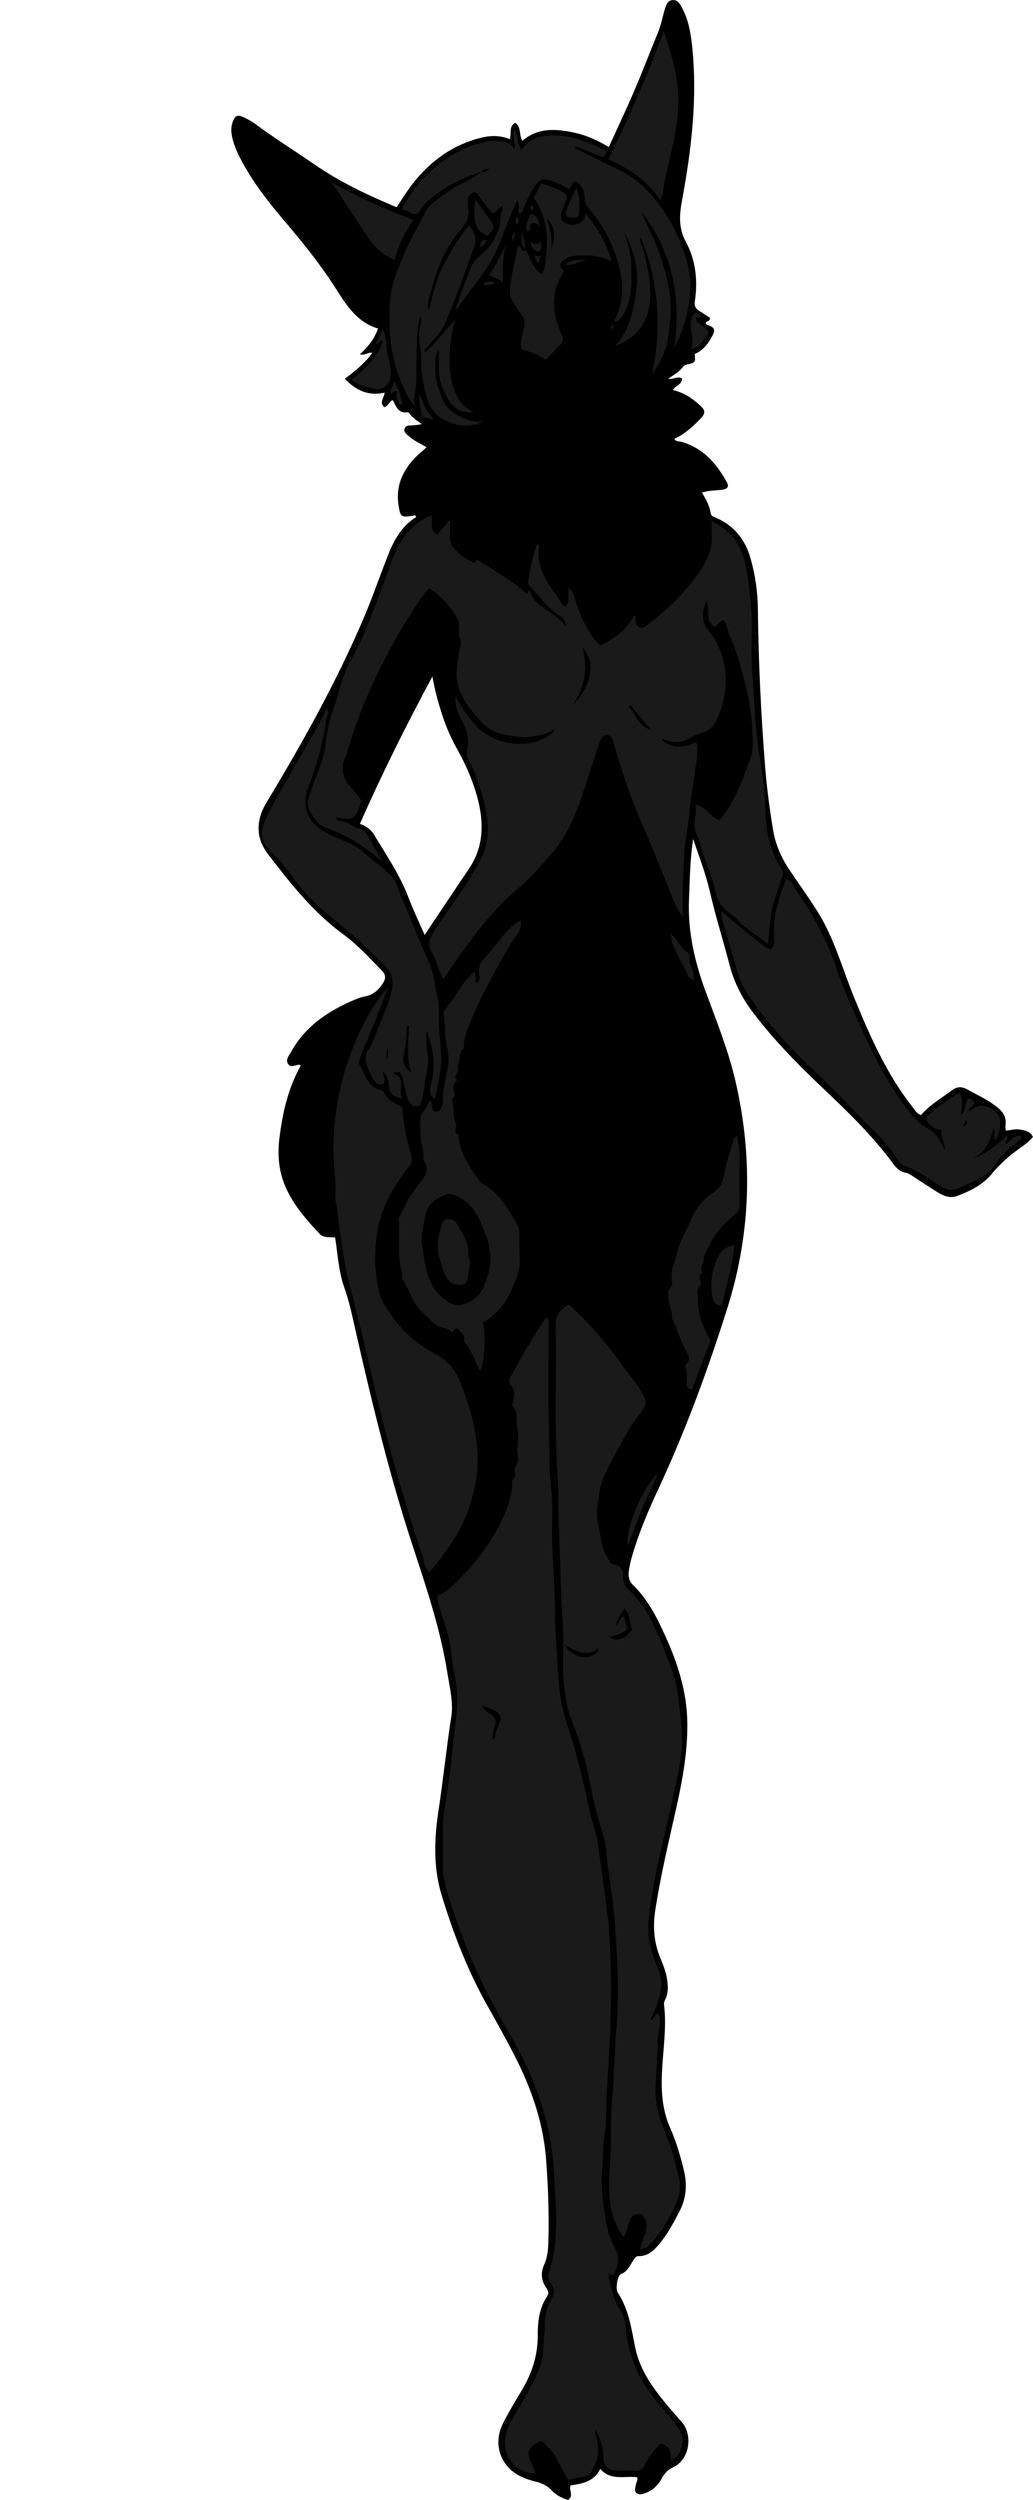 <?xml version="1.0" encoding="utf-8"?>
<!-- Generator: Adobe Illustrator 24.1.2, SVG Export Plug-In . SVG Version: 6.00 Build 0)  -->
<svg version="1.1" id="Layer_1" xmlns="http://www.w3.org/2000/svg" xmlns:xlink="http://www.w3.org/1999/xlink" x="0px" y="0px"
	 viewBox="0 0 136.18 329.44" style="enable-background:new 0 0 136.18 329.44;" xml:space="preserve">
<style type="text/css">
	.st0{fill:#1A1A1A;}
</style>
<g>
	<path d="M83.99,326.45c-1.61-0.22-3.47,0.52-4.86-1.11c-0.79,1.67-2.33,1.95-3.9,2.18c-0.3,0.61,0.48,1.37-0.35,1.92
		c-0.78-0.24-1.54-0.6-2.11-1.22c-0.63-0.69-1.39-1.01-2.26-1.22c-0.54-0.13-1.08-0.31-1.59-0.53c-2.88-1.23-4.03-4.3-2.61-7.13
		c0.74-1.46,1.59-2.87,2.43-4.27c1.35-2.24,2.16-4.62,2.15-7.26c-0.01-1.82,0.17-3.6,1.22-5.17c0.26-0.39,0.2-0.72-0.06-1.09
		c-0.69-0.99-0.83-1.99-0.3-3.15c0.41-0.9,0.51-1.93,0.54-2.93c0.1-3.64-0.02-7.27-0.3-10.91c-0.38-4.96-2-9.51-4.26-13.88
		c-1.08-2.09-2.23-4.16-3.39-6.21c-2.65-4.68-4.59-9.67-6.14-14.8c-1.08-3.58-0.96-7.31-0.41-10.95c0.63-4.15,1.05-8.32,1.7-12.47
		c0.3-1.9-0.2-3.82-0.5-5.72c-0.91-5.79-2.78-11.32-4.6-16.86c-3.06-9.31-5.36-18.83-7.53-28.38c-0.43-1.91-0.83-3.83-1.49-5.68
		c-0.74-2.09-0.84-4.3-1.19-6.54c-0.74-0.05-1.55,0.07-2.06-0.48c-1.8-1.94-3.56-3.93-4.58-6.42c-0.8-1.96-0.97-4.04-0.71-6.13
		c0.41-3.35,1.13-6.61,2.81-9.59c-0.07-0.06-0.12-0.14-0.18-0.14c-0.49-0.02-1.08,0.47-1.46-0.07c-0.42-0.59,0.11-1.14,0.38-1.63
		c1.8-3.27,4.7-5.26,8.03-6.72c0.55-0.24,1.11-0.48,1.7-0.58c1.07-0.19,1.74-0.81,2.33-1.68c0.48-0.71,0.42-1.21-0.15-1.78
		c-1.6-1.62-3.14-3.33-4.98-4.68c-4-2.92-7.03-6.75-9.99-10.62c-1.5-1.96-1.71-4.27-0.19-6.79c4.72-7.83,9.19-15.82,12.79-24.25
		c1.22-2.86,2.22-5.82,3.38-8.71c0.75-1.87,1.81-3.56,3.55-4.66c-0.05-0.32-0.23-0.21-0.37-0.18c-1.61,0.25-1.69,0.2-1.94-1.37
		c-0.39-2.45,0.48-4.48,2.13-6.22c0.47-0.49,1-0.91,1.56-1.42c-0.73-0.49-1.57-0.79-2.22-1.38c-0.31-0.29-0.81-0.52-0.68-1.04
		c0.15-0.55,0.69-0.44,1.11-0.48c0.38-0.04,0.75-0.05,1.16-0.17c-0.61-0.42-1.19-0.81-1.62-1.38c-0.07-0.09-0.2-0.19-0.29-0.17
		c-1.23,0.18-1.47-0.82-1.91-1.6c-0.48,0.15-0.57,0.77-1.12,0.93c-0.71-0.63-0.01-1.23,0.04-1.91c-2.05,0.44-3.7-0.2-5.23-1.84
		c1.39-1.06,2.64-2.04,3.61-3.42c-0.56-0.1-0.93,0.39-1.64,0.2c1.07-0.97,1.89-1.99,2.4-3.39c-2.97-0.89-4.34-3.38-5.86-5.72
		c-1.83-2.82-3.93-5.44-6.1-8.01c-2.02-2.38-4-4.79-5.55-7.51c-0.66-1.15-1.27-2.31-1.63-3.59c-0.23-0.83-0.31-1.66,0-2.47
		c0.3-0.77,0.63-0.92,1.38-0.57c0.57,0.27,1.14,0.58,1.65,0.96c2.47,1.84,5.09,3.46,7.62,5.21c3.39,2.35,7.09,4.11,10.94,5.71
		c0.54-0.82,1.02-1.59,1.55-2.34c2.32-3.26,5.29-5.64,9.2-6.72c1.38-0.38,2.75-0.5,4.16,0.09c0.28-0.71-0.18-1.66,0.73-2.16
		c0.83,0.59,0.46,1.63,0.93,2.37c2.15-1.82,4.59-1.57,7.05-1.02c1.52,0.34,2.93,1.01,4.35,1.85c1.15-2.53,2.31-4.97,3.37-7.46
		c1.09-2.53,2.07-5.11,3.12-7.66c0.42-1.01,0.59-2.07,0.91-3.1c0.15-0.5,0.31-1.05,0.93-1.14c0.67-0.09,0.99,0.4,1.27,0.91
		c0.93,1.68,1.22,3.53,1.41,5.41c0.67,6.72-0.12,13.33-1.33,19.92C89.57,28.2,89.4,30,90.43,31.9c1.3,2.4,1.58,5.1,1.17,7.82
		c-0.09,0.57,0.09,0.92,0.53,1.21c0.5,0.32,0.99,0.64,1.44,0.93c0.11,0.54-0.48,0.4-0.54,0.71c0.09,0.3,0.38,0.29,0.58,0.38
		c0.58,0.25,0.65,0.6,0.38,1.14c-0.55,1.1-1.23,2.06-2.4,2.56c0.09,1.13,0.09,1.13-1.02,1.38c-0.21,0.05-0.37,0.13-0.5,0.29
		c-0.5,0.63-1.17,1.06-1.99,1.58c0.72,0.16,1.26-0.4,1.84-0.02c0.01,0.8-0.88,0.92-1.22,1.52c1.48,0.33,2.65,1.14,3.71,2.14
		c0.54,0.51,0.59,0.94,0.05,1.51c-1.05,1.11-2.15,2.13-3.56,2.78c0.23,0.42,0.6,0.3,0.89,0.38c2.87,0.8,4.65,2.84,6.02,5.32
		c0.32,0.58,0.12,0.88-0.52,0.99c-0.86,0.14-1.75,0.08-2.75,0.39c0.53,0.89,1.01,1.75,1.15,2.73c0.06,0.4,0.41,0.45,0.69,0.58
		c2.4,1.05,3.87,2.89,4.57,5.38c0.61,2.17,0.94,4.38,0.96,6.63c0.08,6.96,0.41,13.91,0.96,20.85c0.22,2.79,0.6,5.57,1.05,8.32
		c0.31,1.86,1.06,3.59,2.12,5.18c1.24,1.86,2.56,3.67,3.75,5.57c2.23,3.57,3.29,7.61,4.87,11.45c2.07,5.04,4.26,10.01,7.67,14.32
		c0.29,0.37,0.51,0.82,1.08,1.03c1.12-1.33,2.66-2.2,4.05-3.25c0.67-0.51,1.27-0.57,2.07-0.13c1.22,0.68,2.48,1.25,3.62,2.09
		c0.96,0.7,1.58,1.43,1.4,2.67c-0.03,0.19,0.02,0.39,0.04,0.66c0.67-0.06,1.28-0.25,1.91-0.13c0.63,0.11,1.28,0.17,1.67,0.97
		c-0.67,0.8-1.6,1.36-2.43,2c-1.12,0.86-2.12,1.8-3.02,2.89c-1.18,1.43-2.8,2.22-4.5,2.87c-0.95,0.37-1.82,0.02-2.61-0.47
		c-1.09-0.67-2.14-1.39-3.22-2.08c-0.3-0.19-0.61-0.44-0.95-0.49c-0.8-0.12-1.28-0.63-1.71-1.21c-2.78-3.79-6.17-7.02-9.56-10.24
		c-3.2-3.03-6.26-6.19-8.92-9.7c-1.42-1.87-2.47-3.92-3.06-6.19c-0.85-3.29-1.88-6.52-2.64-9.84c-0.53-2.3-1.42-4.54-2.17-6.82
		c-0.41,2.66-0.44,5.32-0.55,7.98c-0.18,4.28,0.78,8.33,2.25,12.29c1.43,3.86,2.97,7.71,3.89,11.71c2.3,9.97,2.03,19.94-1.05,29.74
		c-2.58,8.2-5.54,16.26-9.18,24.06c-1.35,2.9-2.59,5.85-3.47,8.93c-0.16,0.57-0.28,1.17-0.37,1.76c-0.11,0.7,0.03,1.35,0.57,1.87
		c1.96,1.91,3.15,4.29,4.26,6.75c1.65,3.64,2.84,7.39,2.88,11.42c0.04,3.66-0.58,7.24-1.37,10.8c-1.03,4.64-2.16,9.26-2.87,13.97
		c-0.32,2.11-0.15,4.14,0.65,6.12c0.41,1,0.82,1.99,0.95,3.08c0.1,0.85,0.13,1.67-0.27,2.46c-0.11,0.21-0.19,0.43-0.16,0.69
		c0.36,2.96-0.13,5.91-0.27,8.86c-0.12,2.57,0.03,5.01,1.08,7.38c0.81,1.83,1.37,3.75,1.83,5.7c0.44,1.87,0.26,3.65-0.63,5.35
		c-0.78,1.49-1.57,2.98-2.66,4.27c-0.7,0.83-1.49,1.59-2.69,1.57c-0.42-0.01-0.52,0.29-0.7,0.55c-0.48,0.67-0.75,1.48-1.65,1.82
		c-0.44,0.17-0.75,1.93-0.4,2.46c1.43,2.17,1.78,4.65,2.27,7.13c0.62,3.12,2.47,5.6,4.47,7.96c0.54,0.64,1.09,1.28,1.65,1.9
		c1.53,1.69,1.13,5.03-1.18,6.05c-0.66,0.29-1.06,0.78-1.4,1.4c-0.49,0.9-1.2,1.6-2.18,1.96c-0.38,0.14-0.79,0.28-1.15,0.01
		c-0.4-0.3-0.15-0.73-0.1-1.11C83.86,327.12,84.12,326.85,83.99,326.45z M47.45,108.57c0.77,0.26,1.44,0.71,1.86,1.42
		c1.62,2.7,3.41,5.31,4.54,8.29c0.62,1.63,1.38,3.21,2.13,4.92c2-2.98,3.89-5.83,5.81-8.66c1.87-2.75,2.03-5.72,1.29-8.85
		c-0.59-2.47-1.59-4.78-2.82-6.98c-0.8-1.44-1.46-2.92-1.96-4.49c-0.53-1.65-1.01-3.32-1.29-5.08
		C53.6,95.48,50.38,101.89,47.45,108.57z"/>
</g>
<g>
	<path class="st0" d="M78.43,320.15c0.06,0.69,0.29,1.34,0.4,2.03c0.21,1.33-0.27,2.44-0.85,3.52c-0.32,0.6-1.08,0.65-1.66,0.77
		c-0.45,0.09-0.9,0.25-1.42,0.3c-0.55-0.98-1.13-1.95-1.62-2.96c-0.29-0.59-0.73-1.04-1.19-1.47c-0.34-0.32-0.59-0.89-1.28-0.46
		c-0.91,0.58-1.31,1.13-1.07,1.87c0.24,0.73,0.59,1.43,0.89,2.16c-1.69,0.17-3.35-1.08-3.85-2.63c-0.65-2,0.22-3.61,1.16-5.21
		c1.09-1.85,2.22-3.68,3.05-5.68c0.32-0.77,0.52-1.6,0.56-2.38c0.07-1.19,0.27-2.37,0.26-3.55c-0.02-1.23,0.24-2.34,0.83-3.39
		c0.42-0.74,0.61-1.4-0.03-2.16c-0.42-0.49-0.38-1.15-0.15-1.8c0.61-1.72,0.74-3.53,0.83-5.34c0.13-2.47-0.16-4.93-0.27-7.39
		c-0.3-6.52-2.43-12.47-5.69-18.1c-2.77-4.78-5.28-9.69-7.06-14.95c-0.69-2.04-1.44-4.04-1.82-6.17c-0.06-0.31-0.04-0.64-0.05-0.95
		c0-1.8,0.02-3.6-0.01-5.4c-0.02-1.59,0.4-3.12,0.57-4.68c0.11-1.01,0.31-2.02,0.41-3.04c0.2-1.88,0.37-3.75,0.63-5.63
		c0.3-2.21,0.44-4.45-0.09-6.7c-0.27-1.17-0.32-2.41-0.5-3.61c-0.3-1.96-1-3.78-1.55-5.65c-0.12-0.39-0.2-0.76-0.17-1.18
		c1.53-0.73,2.67-1.97,3.79-3.19c1.99-2.16,3.66-4.56,4.88-7.24c0.5-1.1,0.89-2.24,1.11-3.47c0.1-0.53-0.07-1.27,0.15-1.47
		c0.61-0.57,0.04-1.35,0.22-1.53c0.81-0.82,0.26-1.73,0.37-2.57c0.11-0.91,0.18-1.87-0.02-2.75c-0.22-0.94,0.13-2-0.59-2.83
		c-0.17-0.19,0.04-0.44,0.06-0.65c0.05-0.66,0.35-1.32-0.26-1.98c-0.59-0.63,0.02-1.43,0.3-1.91c1.35-2.35,2.62-4.75,4.2-6.96
		c0.04-0.05,0.14-0.05,0.3-0.1c0.21,0.39,0.12,0.83,0.12,1.24c0.01,4.64-0.1,9.28,0.05,13.92c0.07,2.26,0,4.55,0.25,6.79
		c0.22,2,0.19,3.98,0.16,5.96c-0.03,2.79,0.23,5.57,0.34,8.35c0.08,2.06,0.03,4.14,0.18,6.19c0.28,3.72,0.21,7.51,1.44,11.09
		c1.34,3.89,2.22,7.89,3.1,11.9c0.29,1.34,0.86,2.59,1.01,3.98c0.17,1.64,0.46,3.26,0.68,4.89c0.25,1.87,0.47,3.74,0.71,5.61
		c0.01,0.08,0.01,0.16,0.02,0.24c0.33,4.42,0.35,8.85,0.2,13.27c-0.1,2.93-0.3,5.86-0.49,8.78c-0.12,1.79,0.05,3.6-0.24,5.35
		c-0.26,1.61-0.21,3.23-0.35,4.84c-0.19,2.18,0.13,4.41,0.49,6.6c0.21,1.29,0.6,2.49,1.23,3.64c0.67,1.22,0.31,2.41-0.19,3.51
		c-0.35,0.12-0.38-0.2-0.64-0.25c0,0.25-0.05,0.49,0.01,0.7c0.37,1.47,0.62,2.95,1.54,4.26c0.68,0.96,0.63,2.25,0.82,3.4
		c0.51,3.13,1.73,5.9,3.77,8.33c1.04,1.23,2.09,2.47,3.03,3.77c1.04,1.44,0.54,3.39-0.96,4.21c-0.12-1.66-0.12-1.66-1.34-2.27
		c-0.9,0.8-1.59,1.8-2.16,2.87c-0.28,0.52-0.57,0.79-1.18,0.75c-0.84-0.05-1.68,0-2.52-0.02c-1.2-0.03-1.72-0.54-1.73-1.75
		C79.5,322.48,79.19,321.26,78.43,320.15z M63.57,224.78c0.23,0.49,0.56,0.8,0.99,1.04c0.6,0.34,1.02,0.78,0.66,1.61
		c-0.23,0.54-0.24,1.18-0.35,1.82c0.57-0.19,0.41-0.61,0.49-0.94c0.09-0.34,0.24-0.66,0.38-0.98c0.43-1.03,0.3-1.48-0.67-1.98
		C64.6,225.11,64.08,224.97,63.57,224.78z"/>
	<path class="st0" d="M56.87,67.93c0.26,0.89-0.39,1.98,0.86,2.53c0.3-0.75,1.1-1.07,1.37-1.85c0.08,0.02,0.16,0.03,0.23,0.05
		c0,0.61,0.04,1.22-0.01,1.82c-0.08,0.91,0.26,1.6,0.92,2.2c0.53,0.48,1.09,0.91,1.73,1.22c0.25,0.12,0.53,0.56,0.81-0.01
		c0.08-0.17,0.27-0.04,0.41,0.05c2.16,1.35,4.38,2.62,6.28,4.33c0.27-0.07,0.09-0.35,0.21-0.42c0.11-0.1,0.16-0.08,0.19,0.03
		c0.35,1.28,1.37,1.95,2.39,2.64c0.82,0.55,1.61,1.15,2.39,2c-0.08-0.87-0.67-1.25-1.13-1.55c-1.49-0.99-2.44-2.48-3.66-3.71
		c-0.23-0.24-0.25-0.5-0.21-0.77c0.23-1.61,0.58-3.19,1.11-4.69c0.4-0.01,0.33,0.22,0.31,0.32c-0.38,2.68,1.06,4.68,2.51,6.66
		c0.29,0.39,0.42,0.97,0.98,1.15c0.64-0.7,0.21-1.59,0.43-2.45c0.49,0.35,0.64,0.83,0.78,1.34c0.62,2.16,1.54,4.16,2.99,5.9
		c0.1,0.12,0.23,0.22,0.38,0.36c1.83-0.94,3.5-2.05,4.38-3.89c0.22-0.09,0.26-0.05,0.26,0.07c0.01,0.51-0.03,1.12,0.47,1.38
		c0.61,0.32,1.06-0.28,1.45-0.58c2.14-1.63,4.06-3.46,5.73-5.61c1.11-1.43,2.05-2.88,2.34-4.64c0.16-0.96,0.03-1.97,0.03-3.13
		c2.41,1.19,3.81,2.93,4.37,5.28c0.42,1.76,0.61,3.55,0.79,5.36c0.32,3.19-0.04,6.38,0.22,9.56c0.28,3.34,0.33,6.69,0.85,10.02
		c0.39,2.48,0.78,4.98,0.85,7.52c0.07,2.86,0.54,5.7,2.2,8.18c0.22,0.33,0.15,0.65,0.02,1.01c-0.38,1.06-0.73,2.14-1.07,3.22
		c-0.56,1.78-0.5,3.65-0.81,5.55c-1.47-1.16-3.06-2.1-4.32-3.48c-0.21-0.23-0.48-0.39-0.74-0.58c-1.01-0.74-1.64-1.66-1.88-2.99
		c-0.25-1.44-0.91-2.82-1.38-4.22c-0.37-1.11-0.66-2.26-1.13-3.33c-0.57-1.28,0.16-2.43-0.08-3.79c1.49,0.39,1.98,1.78,3.18,2.1
		c2.07-2.47,3.08-5.49,4.15-8.45c0.34-0.94,0.18-2.09,0.16-3.14c-0.04-3.25-0.91-6.36-1.77-9.46c-0.48-1.72-1.33-3.33-1.78-5.08
		c-0.02-0.09-0.17-0.15-0.27-0.23c-0.52,0.1-0.7,0.65-1.15,0.87c-1.35-0.85-0.59-2.35-1.04-3.49c-0.6,1.38-0.87,2.68,0.24,3.99
		c1.24,1.46,1.88,3.17,2.17,5.11c0.36,2.37-0.14,4.51-1.08,6.61c-0.4,0.89-1.06,1.54-2.07,1.8c-0.64,0.16-1.25,0.5-1.82,0.8
		c-0.98,0.51-1.89,0.41-2.85,0.11c-0.17-0.06-0.31-0.28-0.58-0.07c1.46,1.26,3.02,1.08,4.65,0.31c0.28,1.53-0.1,2.92-0.27,4.32
		c-0.17,1.48-0.49,2.94-0.62,4.43c-0.14,1.6-0.39,3.2-0.63,4.79c-0.04,0.28-0.06,0.55-0.07,0.83c-0.14,2.82-0.37,5.64-0.19,8.72
		c-1.01-1.32-1.42-2.65-1.94-3.92c-1.27-3.11-2.54-6.22-3.86-9.31c-1.34-3.13-2.38-6.36-3.33-9.63c-0.16-0.54-0.24-1.07-0.83-1.13
		c-0.69-0.06-0.91,0.61-1.08,1.09c-0.69,1.99-1.32,4.01-1.98,6.01c-0.96,2.95-2.08,5.84-4.09,8.26c-1.52,1.83-3.11,3.58-4.95,5.12
		c-1.34,1.11-2.54,2.41-3.69,3.74c-2.13,2.47-3.94,5.17-5.87,7.94c-0.67-1.2-0.89-2.49-1.53-3.59c-0.75-1.3,0.06-2.3,0.7-3.27
		c1.84-2.77,3.85-5.44,5.49-8.34c1.13-1.98,1.47-4.14,1.05-6.49c-0.46-2.54-1.19-4.94-2.38-7.21c-0.24-0.47-0.26-0.88-0.14-1.43
		c0.23-1.13,0.03-2.26-0.53-3.33c-0.91-1.76-1.08-2.43-1.04-3.58c0.92,1.64,1.87,3.12,3.19,4.31c2.23,2,6.6,2.85,9.47,0.58
		c0.16-0.13,0.37-0.25,0.37-0.53c-2.42,1.29-4.89,1.17-7.41,0.42c-1.07-0.32-1.86-1.03-2.57-1.83c-1.23-1.38-2.35-2.84-2.78-4.7
		c-0.3-1.31,0.02-2.6,0.16-3.89c0.07-0.64,0.41-1.37,0.2-1.89c-0.3-0.73-0.09-1.41-0.21-2.1c-0.12-0.72-0.53-1.3-0.95-1.87
		c-0.81-1.08-1.72-2.04-2.95-2.77c-1.15,1.29-1.99,2.71-2.87,4.09c-1.39,2.19-2.6,4.48-3.75,6.79c-1.67,3.36-3.04,6.86-4.11,10.47
		c-0.09,0.3-0.16,0.64-0.29,0.89c-0.87,1.7-0.19,3.04,0.93,4.26c0.43,0.47,0.82,0.96,1.16,1.49c0.09,0.13-0.05,0.21-0.09,0.31
		c-0.63,2.13-1.13,2.41-3.25,1.85c-0.04,0.45,0.42,0.52,0.6,0.53c0.92,0.05,1.54,0.74,2.37,0.97c0.6,0.17,1.07,0.64,1.33,1.14
		c0.56,1.06,1.21,2.07,1.73,3.18c-1.83-1.55-3.74-2.92-5.94-3.85c-0.5-0.21-1.01-0.42-1.52-0.62c-1.03-0.41-1.55-1.33-2.05-2.2
		c-0.51-0.89-0.1-1.81,0.19-2.7c0.62-1.93,1.62-3.76,1.86-5.79c0.19-1.59,0.48-3.19,1-4.65c0.82-2.3,1.22-4.75,2.49-6.92
		c1.75-2.98,2.81-6.27,4.05-9.49c0.89-2.32,1.52-4.77,3.08-6.81C54.45,69.32,55.43,68.46,56.87,67.93z M76.76,85.31
		c0.81,2.77,0.31,5.28-1.24,7.63C78.1,90.19,78.57,87.22,76.76,85.31z M85.79,96.17c-0.97-1.17-1.81-2.19-2.65-3.21
		c-0.08,0.07-0.15,0.13-0.23,0.2C83.82,94.11,84.08,95.63,85.79,96.17z"/>
	<path class="st0" d="M74.98,171.9c2.25,2.02,4.19,4.22,5.99,6.57c1.03,1.34,1.99,2.72,3.03,4.06c0.41,0.53,0.62,1.15,1,1.7
		c0.32,0.47,0.02,1.11-0.29,1.58c-0.59,0.88-1.31,1.68-1.82,2.6c-1.25,2.29-2.66,4.5-3.56,6.96c-0.3,0.81-0.34,1.7-0.49,2.55
		c-0.17,0.93-0.21,1.95,0.01,2.86c0.27,1.14,0.36,2.31,0.71,3.42c0.18,0.58,0.56,1.09,0.84,1.64c0.26,0.53,0.91,0.18,1.3,0.64
		c0.28,0.33,0.51,0.58,0.45,0.99c-0.13,0.87,0.23,1.57,0.81,2.12c2.38,2.22,3.53,5.15,4.7,8.06c0.59,1.48,1.2,2.95,1.51,4.55
		c0.33,1.67,0.47,3.34,0.66,5.02c0.43,3.86-0.67,7.52-1.46,11.22c-0.81,3.74-1.82,7.44-2.41,11.23c-0.18,1.17-0.38,2.32-0.47,3.5
		c-0.18,2.24,0.41,4.3,1.28,6.3c0.88,2.01,0.23,3.83-0.55,5.65c-0.14,0.32-0.3,0.63-0.44,0.95c-0.01,0.02,0.04,0.07,0.06,0.11
		c0.48-0.07,0.34-0.8,0.96-0.82c0.29,0.68,0.24,1.45,0.08,2.13c-0.14,0.6-0.17,1.17-0.17,1.76c0,1.99-0.25,3.96-0.29,5.95
		c-0.04,1.96,0.44,3.75,1.15,5.49c0.86,2.11,1.52,4.27,1.98,6.48c0.24,1.14-0.01,2.32-0.49,3.35c-0.89,1.93-1.9,3.8-3.46,5.3
		c-0.4,0.38-0.4,0.38-1.23,0.64c0.24-1.55,1.68-3,0.25-4.65c-1.06-0.13-1.5,0.16-1.75,1.25c-0.13,0.6-0.27,1.17-0.65,1.75
		c-1.08-1.52-1.65-3.04-1.84-4.91c-0.26-2.69,0.18-5.32,0.16-7.99c-0.01-1.85,0.01-3.73,0.18-5.59c0.26-2.88,0.27-5.78,0.52-8.66
		c0.26-2.99,0.26-5.98,0.13-8.95c-0.12-2.71-0.27-5.43-0.6-8.14c-0.26-2.11-0.65-4.2-0.81-6.32c-0.12-1.63-0.68-3.2-1.15-4.78
		c-0.72-2.43-1.01-4.97-1.69-7.42c-0.53-1.92-1.14-3.82-1.87-5.66c-0.45-1.11-0.59-2.26-0.78-3.42c-0.48-3.01-0.04-6.05-0.27-9.07
		c-0.31-4.08-0.33-8.18-0.52-12.26c-0.12-2.47-0.01-4.93-0.18-7.39c-0.46-6.58-0.08-13.17-0.25-19.74
		C73.2,173.13,73.99,172.53,74.98,171.9z M83.33,214.78c-0.36-0.91-0.18-2-1.01-2.8c-0.56,0.67-0.89,1.34-1.15,2.19
		c0.64-0.27,0.47-1.05,1.1-1.16c0.04,0.15,0.07,0.26,0.1,0.37c0.44,1.38,0.42,1.44-0.88,1.99c-0.35,0.15-0.72,0.25-1.14,0.39
		C81.79,216.53,82.54,215.64,83.33,214.78z M78.97,217.2c-1.64,1.23-3.03,0.44-4.59-0.49C75.64,218.71,78.22,219.02,78.97,217.2z"/>
	<path class="st0" d="M63.38,22.65c-2.13,0.7-4.15,1.62-5.94,3c-0.72,0.55-1.45,1.07-1.92,1.89c-0.35,0.61-0.92,0.92-1.58,0.37
		c-0.29-0.24-0.74-0.07-0.94-0.44c2.36-4.28,6.02-7.64,10.98-8.79c0.78-0.18,1.6-0.15,2.38-0.02c0.61,0.1,1.19,0.36,1.47,1.06
		c0.18-0.91-0.36-1.76-0.02-2.62c0.62,0.75,0.24,1.86,0.95,2.65c0.92-1.46,2.26-1.87,3.91-1.9c2.67-0.06,5,0.85,7.27,2.07
		c-0.03,0.34-0.19,0.59-0.4,0.82c-1.23-0.49-2.45-0.98-3.66-1.46c-0.03,0.07-0.07,0.15-0.1,0.22c1.65,0.82,3.29,1.7,4.97,2.46
		c1.67,0.76,3.24,1.71,4.46,3.02c1.83,1.95,3.35,4.15,4.36,6.66c0.85,2.13,1.56,4.3,1.42,6.62c-0.15,2.63-0.83,5.15-2.09,7.54
		c0.91-6.57-0.23-12.64-4.38-17.95c0.47,1.05,0.94,2.1,1.42,3.14c0.97,2.1,1.7,4.29,2.14,6.56c0.33,1.68,0.45,3.42,0.22,5.1
		c-0.16,1.15-0.2,2.34-0.61,3.48c-0.4,1.12-1.03,2.07-1.72,3.25c1.3-6.34,0.84-12.33-1.5-18.14c-0.27,0.52,0.05,0.94,0.22,1.37
		c0.43,1.1,0.56,2.27,0.8,3.42c0.22,1.1,0.27,2.21,0.21,3.31c-0.14,2.8-1.49,5.11-4.56,6.21c1.93-2.11,2.37-4.74,2.75-7.42
		c0.4-2.79-0.42-5.26-1.64-7.66c0.41,1.2,0.74,2.43,0.92,3.69c0.01,0.04,0.05,0.07,0.05,0.11c-0.03,2.58,0.35,5.23-1.31,7.54
		c-0.26,0.36-0.4,0.66-0.94,0.47c0.59-1,0.85-2.16,0.99-3.2c0.13-0.92,0.06-2.03-0.15-3.04c-0.65-3.26-2.09-6.14-4.25-8.65
		c-0.32-0.37-0.51-0.78-0.5-1.29c0.02-0.93-0.34-1.68-1.14-2.2c-0.59,0.13-0.56,0.73-0.88,1.09c-0.79-0.5-1.64-0.95-2.55-1.23
		c-0.98-0.3-1.33-0.14-1.96,0.75c-0.59,0.84-1.03,1.75-1.4,2.71c-0.13,0.33-0.16,0.77-0.67,0.93c-0.3-0.51,0.2-1.09-0.27-1.72
		c-1.32,2.5-1.95,5.2-3.26,7.6c-1.34,2.45-3.19,4.53-4.8,6.81c-0.04-0.08-0.08-0.13-0.08-0.15c0.73-1.96,1.4-3.94,2.22-5.86
		c0.25-0.58,0.89-1.01,1.39-1.47c1.49-1.37,2.34-3.04,2.35-5.08c0-0.4,0.41-0.71,0.16-1.19c-0.41,0.38-0.73,0.87-1.28,1.04
		c-0.58-0.75-1.2-1.47-1.71-2.25c-0.22-0.34-0.42-0.64-0.81-0.49c-0.36,0.14-0.67,0.42-0.67,0.9c0.01,0.4-0.06,0.81,0.01,1.2
		c0.2,1.12-0.28,1.98-0.97,2.78c-1.99,2.27-3.08,4.98-3.83,7.84c-0.23,0.86-0.65,1.7-0.39,2.84c0.55-2.17,1.01-4.17,1.95-6
		c0.95-1.84,1.99-3.64,3.34-5.24c0.85,0.91,1.07,1.86,0.62,3.06c-1.22,3.3-2.37,6.62-3.75,9.85c-0.51,1.19-1.53,2.08-2.34,3.09
		c-0.14,0.18-0.4,0.28-0.34,0.76c1.52-1.31,2.61-2.86,4.03-4.39c-0.49,1.7-0.71,3.24-0.76,4.83c-0.05,2.02,0.17,3.95,1.21,5.73
		c0.46,0.79,1.16,1.24,1.99,1.67c-1.77,0.16-2.69-0.36-3.63-2.09c-0.63-1.15-1-2.38-0.97-3.71c0.01-0.76,0-1.52,0-2.46
		c-0.65,0.89-0.44,1.75-0.48,2.55c-0.08,1.41,0.44,2.68,0.92,3.97c0.65,1.77,3.39,3.26,5.48,2.96c-1.86,0.89-3.66,0.69-5.44-0.31
		c-1.52-0.86-2.03-2.36-2.36-3.88c-0.29-1.32-0.52-2.63-0.45-4.05c0.05-1.03-0.35-2.16-0.29-3.27c0.04-0.78,0.39-1.54,0.17-2.34
		c-0.53,1.65-0.5,4.51-0.51,6.25c0,1.36,0.01,2.78-0.24,4.13c-0.1,0.52-0.11,0.97,0.01,1.48c-0.84-0.93-1.32-2.07-1.79-3.17
		c-1.46-3.46-1.72-7.12-1.46-10.81c0.14-2.03,0.95-3.93,1.74-5.82c0.82-1.96,1.89-3.79,2.84-5.67c0.58-1.15,1.66-1.76,2.62-2.51
		c1.34-1.05,2.97-1.59,4.36-2.56c0.14-0.1,0.42-0.07,0.34-0.37c0.44,0.13,0.81,0.07,1.15-0.45C63.99,22.22,63.67,22.39,63.38,22.65z
		"/>
	<path class="st0" d="M51.15,130.13c-0.9,2.32-1.74,4.67-2.73,6.95c-0.35,0.82-0.78,1.6-0.99,2.48c-0.06,0.24-0.18,0.52-0.07,0.69
		c0.81,1.23,0.99,2.99,2.8,3.38c0.22,0.05,0.39,0.16,0.47,0.33c0.47,1.02,1.41,1.45,2.4,1.91c0.17,2.15,0.51,4.31,1.22,6.4
		c0.17,0.5,0.04,1.01-0.37,1.53c-2.04,2.57-3.65,5.36-4.17,8.69c-0.41,2.66-0.34,5.28,0.31,7.88c0.32,1.28,1.12,2.32,1.87,3.37
		c1.45,2.03,3.36,3.53,5.54,4.7c1.53,0.82,2.61,2.09,3.23,3.65c1.44,3.64,2.47,7.37,2.28,11.35c-0.1,1.9-0.59,3.7-1.2,5.49
		c-1.06,3.15-3.04,5.72-5.13,8.29c-0.63-0.55-0.64-1.3-0.85-1.93c-1.91-5.83-3.69-11.7-5.21-17.63c-1.07-4.16-1.99-8.36-2.99-12.54
		c-0.56-2.32-1.15-4.62-1.75-6.93c-0.45-1.71-0.63-3.47-0.91-5.21c-0.25-1.55-0.29-3.13-0.66-4.66c-0.03-0.11-0.04-0.24-0.03-0.36
		c0.15-2.35-0.32-4.68-0.26-7.03c0.14-6.08,1.64-11.79,4.58-17.11C49.28,132.5,50.13,131.23,51.15,130.13z"/>
	<path class="st0" d="M95.11,120.05c2.06,1.78,3.92,3.42,5.95,4.85c0.15,0.11,0.35,0.16,0.55,0.24c0.32-0.32,0.49-0.69,0.45-1.15
		c-0.25-2.86,0.52-5.53,1.6-8.2c0.67,0.25,0.92,0.92,1.26,1.43c2.21,3.24,4.1,6.62,5.36,10.38c0.96,2.88,2.23,5.67,3.51,8.45
		c1.52,3.28,3.13,6.47,5.26,9.4c0.93,1.28,1.87,2.52,3.31,3.29c1.14,0.61,1.65,1.71,2.17,2.84c0.14-0.95-0.67-1.77-0.38-2.73
		c-0.85,0.09-1.35-0.41-1.8-0.91c-0.28-0.31-0.24-0.76,0.12-1.07c1.25-1.06,2.56-2.03,3.99-2.84c0.48,0.92,0.48,0.92,0.19,2.91
		c0.76-0.57,0.5-1.54,0.96-2.23c0.29,0.1,0.65,0.16,0.82,0.55c-0.01,0.47-0.63,0.58-0.7,1.21c0.66-0.48,1.21-0.87,2.03-0.71
		c0.83,0.16,1.37,0.61,1.84,1.19c0.49,0.6,0.23,2.7-0.46,3.36c-0.03-0.69-0.06-1.29-0.09-1.89c-0.43,1.74-1,3.37-2.8,4.23
		c1.77-0.56,3.12-1.77,4.54-3c0.17,0.6-0.4,0.7-0.16,1.13c0.64-0.43,1.05-1.33,2.03-1.06c0.01,0.43-0.29,0.62-0.54,0.79
		c-1.21,0.85-2.25,1.88-3.05,3.12c-0.36,0.55-0.77,0.98-1.33,1.29c-1.09,0.63-2.22,1.16-3.37,1.67c-0.9,0.4-1.66,0.18-2.43-0.3
		c-1.52-0.95-2.93-2.09-4.69-2.64c-0.34-0.11-0.67-0.46-0.87-0.79c-1.61-2.66-4.04-4.56-6.1-6.81c-2.42-2.64-5.12-4.99-7.6-7.56
		c-2.34-2.42-4.5-4.97-6.31-7.8c-0.76-1.19-1.15-2.56-1.53-3.91c-0.56-1.99-1.17-3.96-1.74-5.95
		C95.07,120.65,95.11,120.44,95.11,120.05z M127.05,148.39c0.43-0.19,0.54-0.42,0.36-0.8C127.25,147.8,127.05,147.97,127.05,148.39z
		"/>
	<path class="st0" d="M57.37,144.76c-0.73-0.3-0.77-0.87-0.64-1.43c0.28-1.15,0.49-2.32,0.43-3.5c-0.07-1.4-0.46-2.75-0.96-4.08
		c0,1.08-0.05,2.14,0.18,3.21c0.25,1.15-0.15,2.25-0.33,3.38c-0.18,1.12-0.28,2.25-0.64,3.34c-0.8,0.33-1.24,0-1.57-0.73
		c-0.43-0.94-0.53-1.96-0.77-2.94c-0.14-0.58-0.41-1.05-1.27-0.56c1.94,0.62,0.56,2.24,1.24,3.31c-1.22-0.16-1.78-0.72-1.79-1.8
		c-0.01-0.65-0.23-1.18-0.74-1.79c0,0.63,0.35,1.09,0.08,1.62c-0.6,0.37-1.05-0.03-1.33-0.5c-0.4-0.66-0.76-1.38-0.94-2.13
		c-0.13-0.54-0.22-1.19,0.17-1.73c0.74-1.03,1.07-2.26,1.54-3.41c0.62-1.52,1.32-3,1.64-4.63c0.22-1.13-0.01-2.13-0.73-2.9
		c-2.22-2.38-4.65-4.54-7.2-6.56c-1.92-1.52-3.65-3.26-5.08-5.28c-0.8-1.13-1.67-2.22-2.68-3.15c-1.88-1.73-1.72-3.04-0.75-5
		c1.19-2.41,2.6-4.73,3.94-7.07c1.27-2.21,2.61-4.38,3.69-6.69c0.06-0.13,0.18-0.24,0.28-0.38c0.3,0.55-0.06,1-0.13,1.48
		c-0.41,2.84-1.13,5.58-2.13,8.27c-0.2,0.54-0.47,1.05-0.55,1.67c-0.27,2.18,0.45,3.6,2.32,4.77c1.4,0.87,3.03,1.22,4.43,2.12
		c0.98,0.63,1.71,1.51,2.66,2.14c0.62,0.41,1.1,1.01,1.7,1.47c0.83,0.65,0.96,1.78,1.36,2.69c1.28,2.89,2.38,5.87,3.72,8.73
		c0.69,1.47,0.76,3.02,1.13,4.53c0.27,1.1,0.24,2.2,0.22,3.31c-0.02,1.83,0.35,3.63,0.27,5.47
		C58.09,141.65,57.63,143.17,57.37,144.76z M54.25,141.34c-0.73-2.06-0.41-4.17-0.34-6.23c-0.4,0.13-0.33,0.48-0.33,0.79
		c0,0.99-0.11,2.01-0.33,2.92C52.98,140.02,53.3,140.71,54.25,141.34z M51.05,138.12c-0.11,0.5-0.16,0.99,0.03,1.47
		C51.17,139.1,51.24,138.61,51.05,138.12z"/>
	<path class="st0" d="M63.65,174.3c0.48,1.7,0.17,5.8-0.41,6.28c-0.57-1.14-0.98-2.36-1.76-3.41c-0.11-0.15-0.45-0.44-0.28-0.89
		c0.12-0.31-0.37-0.6-0.6-0.9c-0.38-0.5-0.59-0.38-0.85,0.04c-0.08,0.13-0.21,0.13-0.3,0.04c-0.6-0.62-1.54-0.42-2.2-1.05
		c-0.63-0.59-1.29-1.17-1.89-1.8c-1.12-1.17-1.42-2.83-2.36-4.12c-0.13-0.18,0.09-0.52-0.01-0.85c-0.72-2.33-0.18-4.75-0.45-7.12
		c0.62-0.89,0.88-1.98,1.52-2.86c0.48-0.67,0.95-1.35,1.47-1.99c0.66-0.82,1.04-1.78,0.29-2.81c-0.07-0.1-0.01-0.21,0.01-0.32
		c0.11-0.74-0.42-2-0.39-3.03c0.04-1.02-0.4-2.23,0.5-3.19c0.32-0.34,0.4-0.89,0.75-1.27c0.38,0.29,0.2,0.64,0.26,0.93
		c0.05,0.26,0.2,0.44,0.45,0.5c0.31,0.08,0.56-0.05,0.69-0.34c0.15-0.32,0.32-0.62,0.31-1c-0.06-1.55,0.35-3.03,0.65-4.54
		c0.26-1.3-0.16-2.6-0.32-3.88c-0.12-0.93-0.01-1.87-0.25-2.81c-0.16-0.62,0.5-1.28,0.83-1.7c1.07-1.37,1.78-3.02,3.25-4.16
		c0.32,0.45,0,1.05,0.23,1.55c0.63-0.26,0.4-0.82,0.37-1.24c-0.05-0.75,0.1-1.45,0.6-1.97c1.34-1.4,2.34-3.1,3.84-4.37
		c0.31-0.26,0.6-0.51,1.02-0.64c0.27,0.79-0.3,1.53-0.6,1.97c-1.38,2-2.47,4.14-3.62,6.26c-0.63,1.17-1.24,2.37-1.75,3.6
		c-0.67,1.59-1.52,3.13-1.51,4.93c-0.69,0.57-0.44,1.45-0.73,2.15c-0.04,0.11-0.14,0.26-0.1,0.32c0.41,0.61-0.73,1.16-0.05,1.76
		c-0.45,0.29-0.47,0.74-0.46,1.21c0.01,0.4,0.43,0.88-0.2,1.18c-0.02,0.01-0.03,0.08-0.02,0.11c0.33,1.08,0.06,2.26,0.53,3.29
		c0.2,0.45-0.48,1.09,0.34,1.34c0.06,2.46,1.52,4.3,2.81,6.2c0.1,0.14,0.28,0.23,0.44,0.32c2.15,1.25,3.33,3.34,4.5,5.4
		c0.18,0.32,0.29,0.94,0.28,1.48c-0.02,1.02,0.01,2.06,0.05,3.08c0.03,0.6-0.09,1.39-0.28,1.97c-0.79,2.4-1.93,4.64-4.17,6.07
		C63.91,174.16,63.73,174.26,63.65,174.3z M64.39,163.73c-0.81-2.13-1.39-4.39-3.52-5.77c-0.64-0.42-1.47-0.75-1.99-0.56
		c-1.33,0.47-2.48,1.13-2.83,2.88c-0.54,2.78-0.59,2.73-0.21,5.15c0.12,0.74,0.21,1.44,0.43,2.18c0.38,1.3,0.98,2.45,1.95,3.3
		c0.69,0.61,1.59,1.26,2.63,1.03c1.38-0.31,2.47-1.24,2.98-2.49c0.48-1.2,0.88-2.49,0.81-3.88
		C64.62,164.94,64.44,164.36,64.39,163.73z"/>
	<path class="st0" d="M69.11,32.83c0.68,0.73,0.84,1.76,1.48,2.53c0.23,0.27,0.4,0.57,0.81,0.77c0.62-0.93,0.51-2.03,0.63-3.03
		c0.27-2.36-0.15-4.62-1.43-6.67c-0.16-0.26-0.23-0.44-0.05-0.74c0.29-0.46,0.5-0.97,0.75-1.48c1,0.19,1.87,0.59,2.75,1
		c0.65,0.31,0.81,0.7,0.51,1.32c-0.14,0.28-0.18,0.59-0.31,0.88c-0.5,1.07-0.38,1.65,0.34,2c0.91,0.45,1.99,0.16,2.48-0.68
		c0.07-0.13,0.06-0.31,0.11-0.64c1.52,1.96,2.82,3.87,3.44,6.33c-1.13-0.51-2.25-0.78-3.41-0.77c-0.96,0.01-1.93-0.04-2.79,0.53
		c-0.75,0.5-0.77,1.01-0.06,1.54c-1.51,2.36-1.72,4.82-0.69,7.4c0.13,0.33,0.22,0.68,0.37,0.98c0.31,0.62,0.17,1.03-0.3,1.47
		c-0.61,0.57-1.17,1.2-1.8,1.86c-0.98-0.7-2.03-1.06-3.17-1.38c-0.29-0.9,0.1-1.81,0.28-2.72c0.14-0.7,0.2-1.27-0.31-1.87
		c-0.32-0.37-0.52-0.88-0.85-1.26c-0.79-0.9-0.75-1.97-0.57-3.02c0.27-1.61,0.63-3.21,0.95-4.81c0.5,0,0.36,0.63,0.71,0.71
		c0.23,0.06,0.17-0.17,0.16-0.31L69.11,32.83z M72.64,32.68c0.76-1.23,0.46-3.15-0.59-3.91C72.51,30.07,72.86,31.32,72.64,32.68z"/>
	<path class="st0" d="M91.22,183.13c-0.44-0.1-0.69-0.21-0.7-0.69c-0.01-0.78,0.18-1.59-0.2-2.35c-0.03-0.06-0.03-0.2,0.01-0.23
		c1.07-0.86,0.14-1.65-0.17-2.36c-0.52-1.2-0.99-2.42-1.49-3.63c-0.01-0.02-0.11-0.03-0.1-0.04c0.13-1.21-0.66-2.28-0.48-3.54
		c0.07-0.53,0.61-0.74,0.52-1.22c-0.17-0.89-0.08-1.82,0.24-2.58c0.4-0.94,0.45-1.94,0.88-2.88c0.5-1.07,1.06-2.12,1.53-3.21
		c0.59-1.34,1.56-2.47,2.74-3.22c1.04-0.67,1.35-1.66,1.5-2.58c0.21-1.31,0.67-2.51,1.02-3.76c0.24-0.88,0.24-0.88,0.63-1.2
		c0.17,0.98,0.39,1.92,0.36,2.92c-0.05,2.08-0.02,4.16-0.01,6.24c0,0.54-0.12,0.87-0.62,1.25c-1.44,1.12-2.65,2.5-3.43,4.18
		c-0.26,0.57-0.72,1.19-0.68,1.75c0.04,0.62-0.7,1.14-0.14,1.75c-0.88,0.44,0.04,1.32-0.34,1.69c-0.59,0.59-0.28,1.19-0.29,1.76
		c-0.02,1.74,0.51,3.36,1.36,4.87c0.16,0.28,0.37,0.49,0.23,0.85C92.8,178.99,92.01,181.07,91.22,183.13z"/>
	<path class="st0" d="M87.06,26.37c-1.77-2.6-4.1-4.16-6.85-5.36c2.68-5.5,5.13-11.01,7.29-16.89c0.9,2.73,1.69,5.21,1.88,7.9
		c0.23,3.39-0.56,6.59-1.3,9.83c-0.26,1.14-0.58,2.28-0.65,3.45C87.41,25.64,87.19,25.87,87.06,26.37z"/>
	<path class="st0" d="M54.5,28.97c-1.1,1.64-2.01,3.31-2.46,5.25c-1.54-0.58-2.64-1.59-3.5-2.89c-1.36-2.06-2.73-4.1-4.05-6.19
		c-0.21-0.33-0.56-0.54-0.72-1.08C47.28,26.01,50.82,27.62,54.5,28.97z"/>
	<path class="st0" d="M46.32,50.02c2.1-1.46,4.03-3.89,4.1-5.12c-0.41-0.08-0.47,0.47-0.92,0.47c0.3-0.63,0.58-1.22,1-2.08
		c0.19,0.82,0.44,1.37,0.42,1.91c-0.05,1.17,0.46,2.23,0.57,3.35c0.06,0.63,0.12,1.25-0.28,1.88c-0.56,0.87-1.35,0.98-2.15,0.77
		C48.14,50.95,47.17,50.72,46.32,50.02z"/>
	<path class="st0" d="M95.11,172.08c-0.75-0.06-1.05-0.51-1.15-1.01c-0.43-2.01-0.11-3.92,0.89-5.72c0.42-0.75,1.06-1.07,1.96-1.34
		C96.57,166.84,95.77,169.43,95.11,172.08z"/>
	<path class="st0" d="M62.62,26.21c0.74,1.03,1.51,2.05,2.21,3.11c0.53,0.8-0.08,1.27-0.64,1.78
		C62.05,30.04,62.54,28.07,62.62,26.21z"/>
	<path class="st0" d="M86.67,194.15c-0.47,1.67-1.45,3.14-2.06,4.76c-0.6,1.6-1.23,3.18-1.86,4.82
		C82.42,201.53,84.39,196.64,86.67,194.15z"/>
	<path class="st0" d="M91.13,46c0.56-1.68-0.78-3.4,0.51-4.83c0.11,0.24,0.61,0.18,0.74,0.58c-0.16,0.29-0.4-0.13-0.62,0.06
		c-0.01,0.69,0.52,0.95,1.01,1.28c0.75,0.49,0.82,0.83,0.2,1.48C92.46,45.12,92.04,45.84,91.13,46z"/>
	<path class="st0" d="M88.44,123.12c0.94,0.67,1.21,1.85,2.25,2.41c0.29,0.15,0.14,0.74,0.2,1.12c0.14,0.83,0.69,1.57,0.59,2.5
		c-0.36-0.16-0.72-0.3-0.82-0.6C90.03,126.7,88.53,125.19,88.44,123.12z"/>
	<path class="st0" d="M75.97,24.82c0.49,1.1,0.43,2.09,0.4,3.06c-0.03,0.72-0.4,0.93-1.25,0.79c-0.69-0.12-0.61-0.58-0.42-1.03
		C75.07,26.72,75.4,25.78,75.97,24.82z"/>
	<path class="st0" d="M66.28,37.23c-0.64-0.54-1.25-0.69-1.85-0.97c0.94-1.27,1.62-2.65,2.27-4.09
		C66.26,33.77,66.28,35.39,66.28,37.23z"/>
	<path class="st0" d="M55.35,51.9c0.4,1.37,0.9,2.41,1.83,3.31c-0.47,0.11-0.78-0.22-1.15-0.16c-0.25,0.04-0.5-0.19-0.49-0.42
		C55.58,53.8,55.11,53.02,55.35,51.9z"/>
	<path class="st0" d="M71.14,29.78c-0.4-0.35-0.72-0.47-1.1-0.32c-0.31,0.27,0.1,0.85-0.51,1.02c-0.46-0.83,0.19-1.48,0.38-2.27
		C70.87,28.31,70.95,28.99,71.14,29.78z"/>
	<path class="st0" d="M53.02,53.49c-0.58-0.54-0.88-1.15-0.66-1.89c-0.45-0.29-0.55,0.26-0.89,0.24c-0.02-0.6,0.46-1.04,0.51-1.63
		C52.49,51.27,52.98,52.31,53.02,53.49z"/>
	<path class="st0" d="M71.3,31.79c0.03,0.59,0.22,1.09-0.34,1.4c-0.8-0.44-0.8-0.44-1.1-1.42C70.4,32.3,70.86,32.31,71.3,31.79z"/>
	<path class="st0" d="M74.53,34.85c0.91-0.69,1.86-0.73,2.85-0.55C76.43,34.33,75.63,35.09,74.53,34.85z"/>
	<path class="st0" d="M65.29,37.27c-0.47,0.44-1,0.19-1.62,0.32C64.18,36.78,64.76,37.15,65.29,37.27z"/>
	<path class="st0" d="M69.15,32.8c-0.41-0.68-0.55-1.41-0.33-2.21c0.11,0.75,0.55,1.44,0.3,2.24L69.15,32.8z"/>
	<path class="st0" d="M64.21,31.61c-0.25,0.58-0.58,0.83-0.97,1.03C63.46,32.26,63.18,31.47,64.21,31.61z"/>
	<path class="st0" d="M70.43,33.59c0.27,0.18,0.59,0.07,0.84,0.24c-0.16,0.22-0.2,0.49-0.2,0.81C70.58,34.4,70.55,33.99,70.43,33.59
		z"/>
	<path class="st0" d="M68.05,29.53c-0.1-0.3-0.09-0.6-0.02-0.92c0.06,0.02,0.15,0.01,0.16,0.05C68.37,28.98,68.7,29.34,68.05,29.53z
		"/>
	<path class="st0" d="M67.92,30.62c0.03,0.53-0.32,0.84-0.26,1.26C67.5,31.45,67.34,31.03,67.92,30.62z"/>
	<path class="st0" d="M80.53,43.46c-0.14-0.41,0.29-0.55,0.33-0.86C80.92,43.06,80.92,43.06,80.53,43.46z"/>
	<path class="st0" d="M69.99,27.04c0.25,0.18,0.48,0.28,0.31,0.57c-0.03,0.05-0.14,0.08-0.2,0.06
		C69.8,27.56,69.91,27.33,69.99,27.04z"/>
	<path class="st0" d="M61.99,166.51c-0.18,0.64-0.21,1.32-0.34,1.96c-0.07,0.37-0.25,0.84-0.84,0.85c-0.66,0-1.25-0.08-1.7-0.63
		c-0.69-0.85-0.84-1.92-1.16-2.91c-0.44-1.37-0.23-2.78,0.21-4.13c0.13-0.42,0.23-0.93,0.87-0.99c0.6-0.05,0.97,0.2,1.26,0.68
		c0.77,1.28,1.6,2.53,1.44,4.13C61.71,165.85,62.07,166.12,61.99,166.51z"/>
</g>
</svg>
